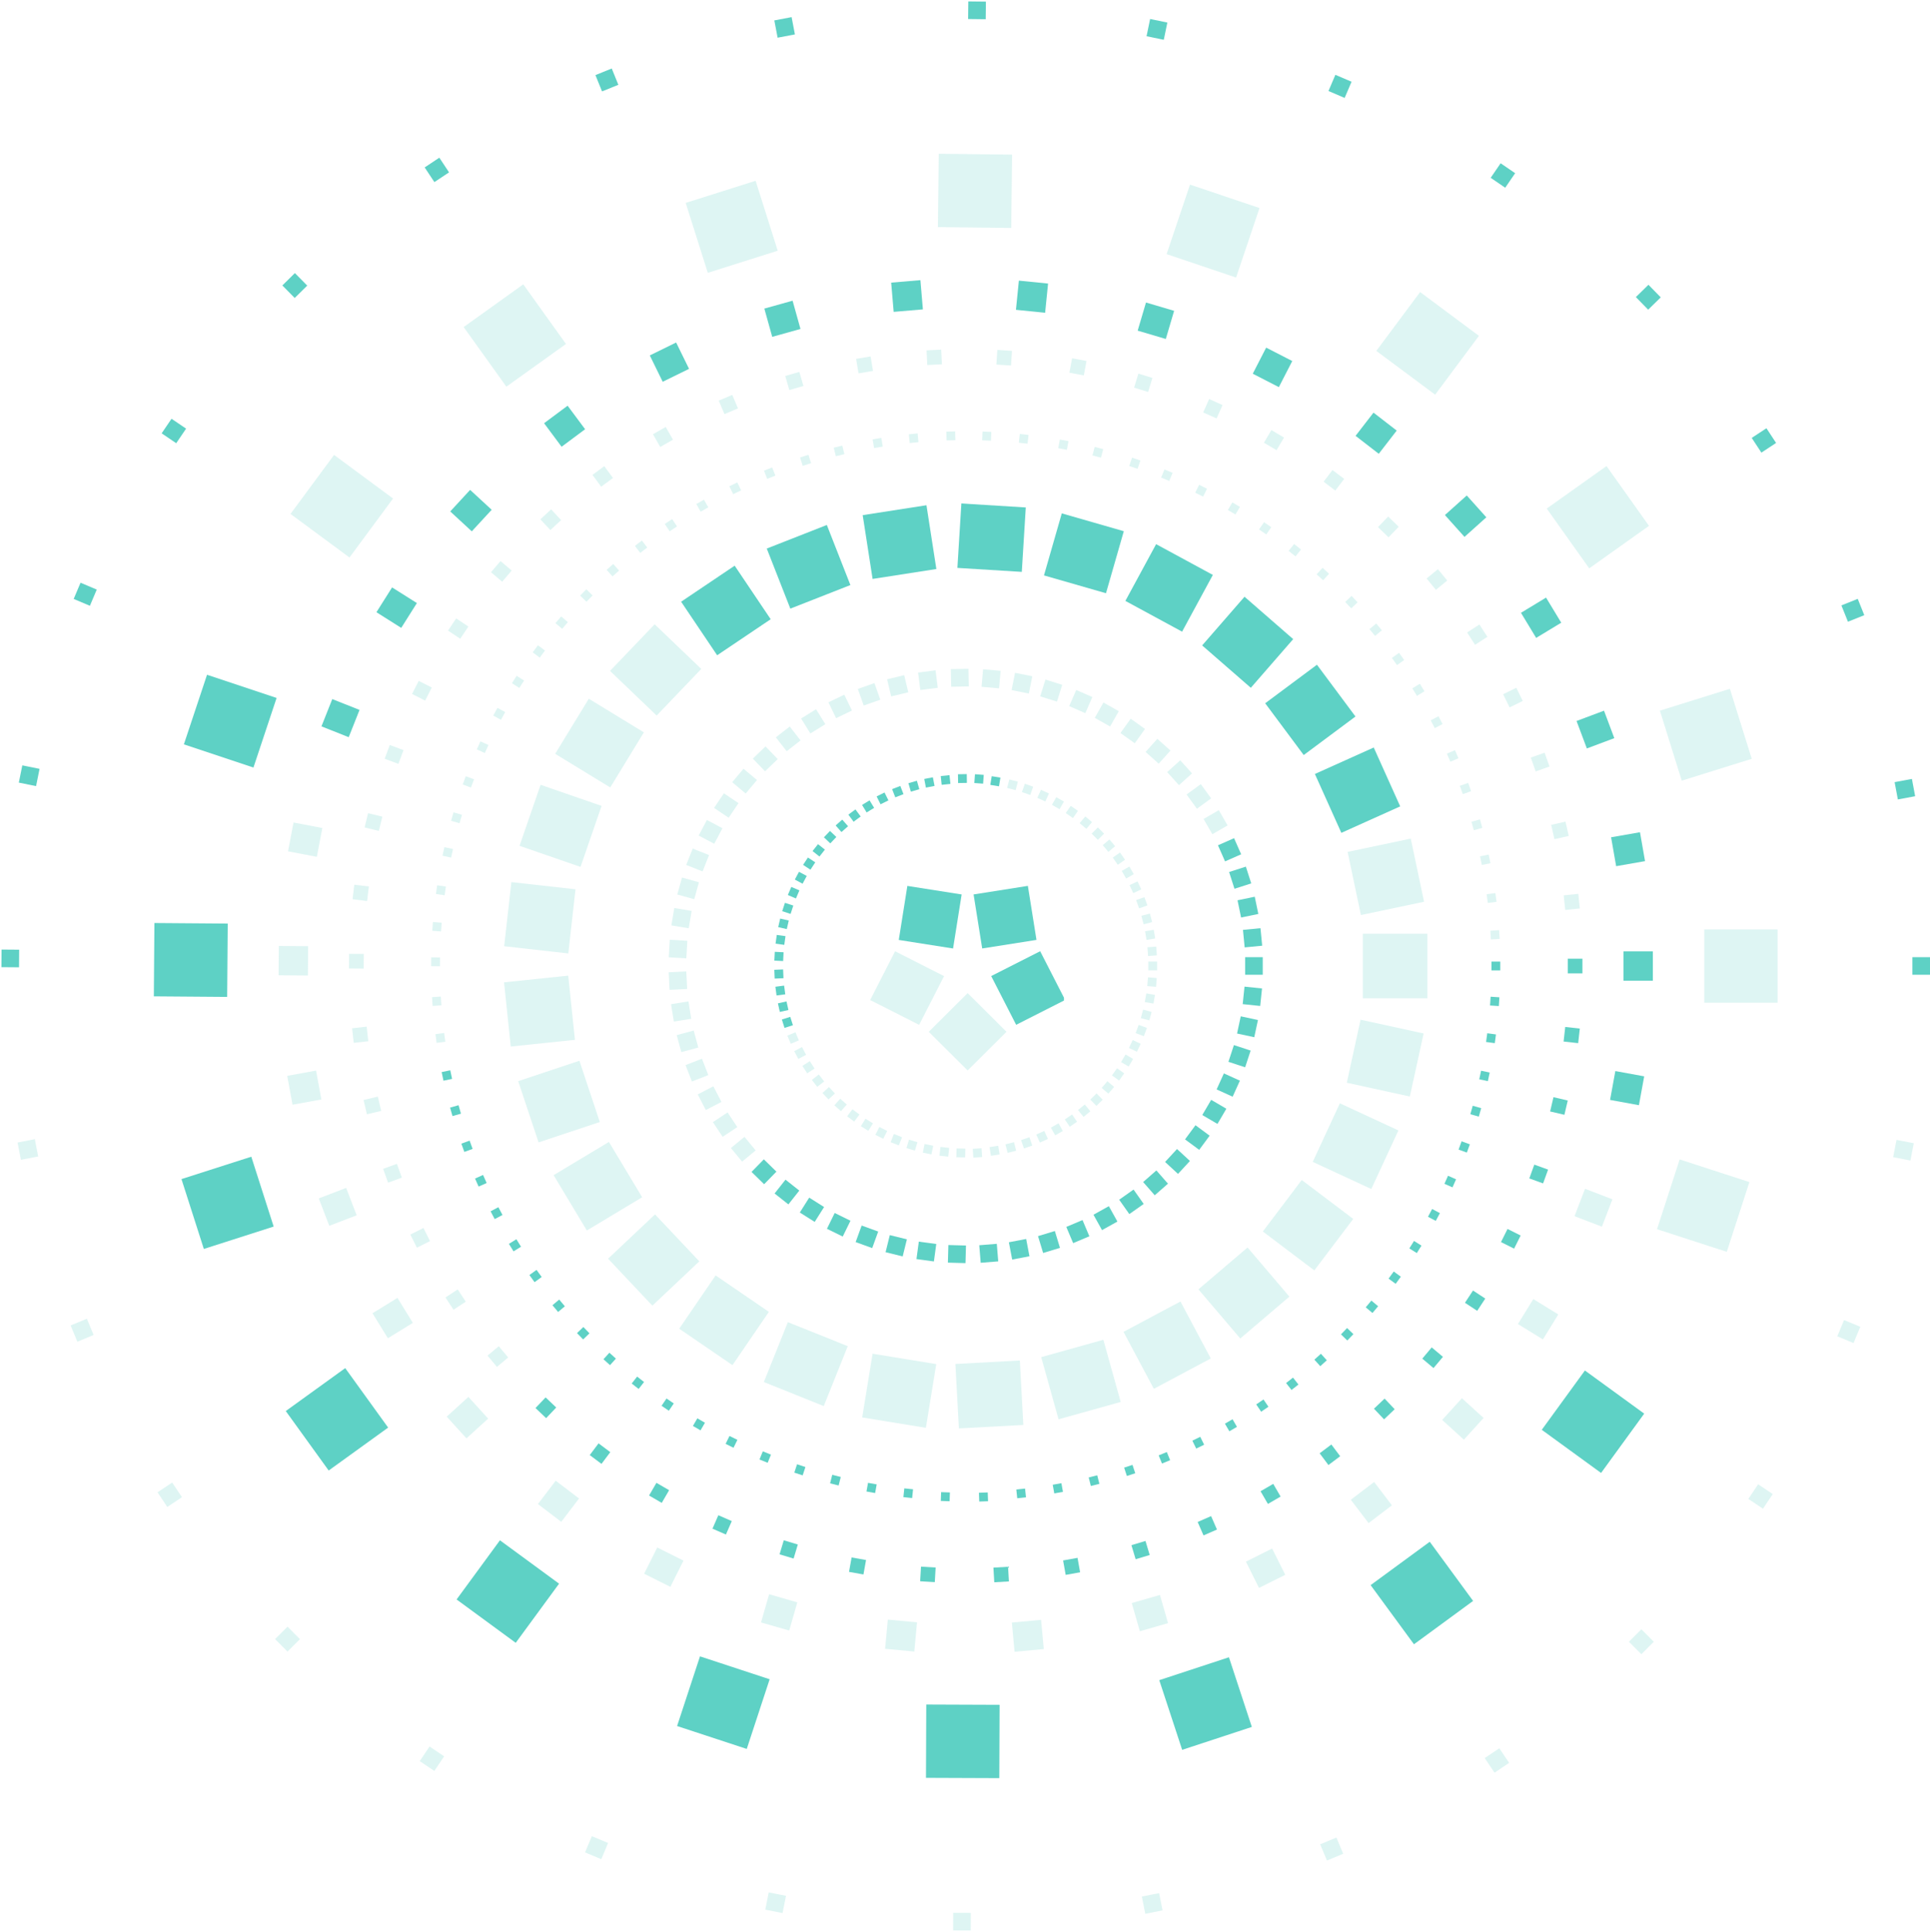 <svg width="1316" height="1317" viewBox="0 0 1316 1317" fill="none" xmlns="http://www.w3.org/2000/svg">
<g clip-path="url(#clip0_289_63041)">
<path d="M686.297 703.367L659.801 729.741L633.296 703.377L659.791 677.003L686.297 703.367Z" fill="#5ED1C5" fill-opacity="0.2"/>
<path d="M626.726 698.641L593.331 681.717L610.34 648.488L643.735 665.412L626.726 698.641Z" fill="#5ED1C5" fill-opacity="0.2"/>
<path d="M612.843 640.764L618.699 603.93L655.716 609.758L649.86 646.591L612.843 640.764Z" fill="#5ED1C5"/>
<path d="M663.852 609.744L700.867 603.904L706.736 640.736L669.721 646.576L663.852 609.744Z" fill="#5ED1C5"/>
<path d="M709.255 648.451L726.275 681.675L692.885 698.611L675.865 665.387L709.255 648.451Z" fill="#5ED1C5"/>
</g>
<rect x="788.991" y="655.498" width="6" height="6" transform="rotate(90 788.991 655.498)" fill="#5ED1C5" fill-opacity="0.2"/>
<rect x="788.768" y="666.74" width="6" height="6" transform="rotate(94.862 788.768 666.74)" fill="#5ED1C5" fill-opacity="0.2"/>
<rect x="787.541" y="678.238" width="6" height="6" transform="rotate(99.922 787.541 678.238)" fill="#5ED1C5" fill-opacity="0.2"/>
<rect x="785.241" y="689.827" width="6" height="6" transform="rotate(105.163 785.241 689.827)" fill="#5ED1C5" fill-opacity="0.2"/>
<rect x="782.044" y="700.716" width="6" height="6" transform="rotate(110.137 782.044 700.716)" fill="#5ED1C5" fill-opacity="0.2"/>
<rect x="777.796" y="711.537" width="6" height="6" transform="rotate(115.275 777.796 711.537)" fill="#5ED1C5" fill-opacity="0.2"/>
<rect x="772.623" y="721.888" width="6" height="6" transform="rotate(120.361 772.623 721.888)" fill="#5ED1C5" fill-opacity="0.2"/>
<rect x="766.566" y="731.718" width="6" height="6" transform="rotate(125.405 766.566 731.718)" fill="#5ED1C5" fill-opacity="0.2"/>
<rect x="759.67" y="740.969" width="6" height="6" transform="rotate(130.418 759.67 740.969)" fill="#5ED1C5" fill-opacity="0.2"/>
<rect x="751.889" y="749.69" width="6" height="6" transform="rotate(135.625 751.889 749.69)" fill="#5ED1C5" fill-opacity="0.2"/>
<rect x="743.482" y="757.573" width="6" height="6" transform="rotate(140.624 743.482 757.573)" fill="#5ED1C5" fill-opacity="0.2"/>
<rect x="734.403" y="764.696" width="6" height="6" transform="rotate(145.643 734.403 764.696)" fill="#5ED1C5" fill-opacity="0.2"/>
<rect x="724.723" y="770.999" width="6" height="6" transform="rotate(150.695 724.723 770.999)" fill="#5ED1C5" fill-opacity="0.2"/>
<rect x="714.515" y="776.426" width="6" height="6" transform="rotate(155.791 714.515 776.426)" fill="#5ED1C5" fill-opacity="0.2"/>
<rect x="703.862" y="780.928" width="6" height="6" transform="rotate(160.94 703.862 780.928)" fill="#5ED1C5" fill-opacity="0.2"/>
<rect x="692.873" y="784.447" width="6" height="6" transform="rotate(165.925 692.873 784.447)" fill="#5ED1C5" fill-opacity="0.2"/>
<rect x="681.587" y="786.994" width="6" height="6" transform="rotate(171.175 681.587 786.994)" fill="#5ED1C5" fill-opacity="0.2"/>
<rect x="669.676" y="788.752" width="6" height="6" transform="rotate(176.242 669.676 788.752)" fill="#5ED1C5" fill-opacity="0.2"/>
<rect x="658.097" y="789.024" width="6" height="6" transform="rotate(-178.673 658.097 789.024)" fill="#5ED1C5" fill-opacity="0.2"/>
<rect x="646.561" y="788.489" width="6" height="6" transform="rotate(-173.595 646.561 788.489)" fill="#5ED1C5" fill-opacity="0.2"/>
<rect x="635.122" y="786.94" width="6" height="6" transform="rotate(-168.545 635.122 786.94)" fill="#5ED1C5" fill-opacity="0.2"/>
<rect x="623.845" y="784.384" width="6" height="6" transform="rotate(-163.318 623.845 784.384)" fill="#5ED1C5" fill-opacity="0.2"/>
<rect x="612.885" y="780.835" width="6" height="6" transform="rotate(-158.359 612.885 780.835)" fill="#5ED1C5" fill-opacity="0.2"/>
<rect x="602.257" y="776.325" width="6" height="6" transform="rotate(-153.237 602.257 776.325)" fill="#5ED1C5" fill-opacity="0.2"/>
<rect x="592.082" y="770.893" width="6" height="6" transform="rotate(-148.164 592.082 770.893)" fill="#5ED1C5" fill-opacity="0.2"/>
<rect x="582.438" y="764.592" width="6" height="6" transform="rotate(-143.13 582.438 764.592)" fill="#5ED1C5" fill-opacity="0.2"/>
<rect x="573.398" y="757.477" width="6" height="6" transform="rotate(-138.123 573.398 757.477)" fill="#5ED1C5" fill-opacity="0.2"/>
<rect x="564.911" y="749.502" width="6" height="6" transform="rotate(-132.918 564.911 749.502)" fill="#5ED1C5" fill-opacity="0.2"/>
<rect x="557.258" y="740.909" width="6" height="6" transform="rotate(-127.914 557.258 740.909)" fill="#5ED1C5" fill-opacity="0.2"/>
<rect x="550.389" y="731.68" width="6" height="6" transform="rotate(-122.888 550.389 731.68)" fill="#5ED1C5" fill-opacity="0.2"/>
<rect x="544.35" y="721.873" width="6" height="6" transform="rotate(-117.824 544.35 721.873)" fill="#5ED1C5" fill-opacity="0.2"/>
<rect x="539.185" y="711.538" width="6" height="6" transform="rotate(-112.713 539.185 711.538)" fill="#5ED1C5" fill-opacity="0.2"/>
<rect x="534.937" y="700.72" width="6" height="6" transform="rotate(-107.548 534.937 700.72)" fill="#5ED1C5"/>
<rect x="531.743" y="689.83" width="6" height="6" transform="rotate(-102.548 531.743 689.83)" fill="#5ED1C5"/>
<rect x="529.5" y="678.623" width="6" height="6" transform="rotate(-97.506 529.5 678.623)" fill="#5ED1C5"/>
<rect x="528.237" y="667.111" width="6" height="6" transform="rotate(-92.432 528.237 667.111)" fill="#5ED1C5"/>
<rect x="528.006" y="654.852" width="6" height="6" transform="rotate(-87.126 528.006 654.852)" fill="#5ED1C5"/>
<rect x="528.833" y="643.281" width="6" height="6" transform="rotate(-82.054 528.833 643.281)" fill="#5ED1C5"/>
<rect x="530.641" y="632.027" width="6" height="6" transform="rotate(-77.015 530.641 632.027)" fill="#5ED1C5"/>
<rect x="533.369" y="621.166" width="6" height="6" transform="rotate(-72.02 533.369 621.166)" fill="#5ED1C5"/>
<rect x="537.205" y="610.137" width="6" height="6" transform="rotate(-66.859 537.205 610.137)" fill="#5ED1C5"/>
<rect x="541.967" y="599.594" width="6" height="6" transform="rotate(-61.752 541.967 599.594)" fill="#5ED1C5"/>
<rect x="547.6" y="589.591" width="6" height="6" transform="rotate(-56.692 547.6 589.591)" fill="#5ED1C5"/>
<rect x="554.046" y="580.176" width="6" height="6" transform="rotate(-51.668 554.046 580.176)" fill="#5ED1C5"/>
<rect x="561.798" y="570.804" width="6" height="6" transform="rotate(-46.457 561.798 570.804)" fill="#5ED1C5"/>
<rect x="569.798" y="562.718" width="6" height="6" transform="rotate(-41.46 569.798 562.718)" fill="#5ED1C5"/>
<rect x="578.478" y="555.348" width="6" height="6" transform="rotate(-36.451 578.478 555.348)" fill="#5ED1C5"/>
<rect x="587.803" y="548.734" width="6" height="6" transform="rotate(-31.415 587.803 548.734)" fill="#5ED1C5"/>
<rect x="597.748" y="542.921" width="6" height="6" transform="rotate(-26.338 597.748 542.921)" fill="#5ED1C5"/>
<rect x="608.296" y="537.958" width="6" height="6" transform="rotate(-21.212 608.296 537.958)" fill="#5ED1C5"/>
<rect x="619.435" y="533.905" width="6" height="6" transform="rotate(-16.031 619.435 533.905)" fill="#5ED1C5"/>
<rect x="630.201" y="531.031" width="6" height="6" transform="rotate(-11.018 630.201 531.031)" fill="#5ED1C5"/>
<rect x="641.468" y="529.055" width="6" height="6" transform="rotate(-5.964 641.468 529.055)" fill="#5ED1C5"/>
<rect x="653.2" y="527.8" width="6" height="6" transform="rotate(-0.885 653.2 527.8)" fill="#5ED1C5"/>
<rect x="664.8" y="527.8" width="6" height="6" transform="rotate(4.199 664.8 527.8)" fill="#5ED1C5"/>
<rect x="676.221" y="529.145" width="6" height="6" transform="rotate(9.264 676.221 529.145)" fill="#5ED1C5"/>
<rect x="688.227" y="531.362" width="6" height="6" transform="rotate(14.51 688.227 531.362)" fill="#5ED1C5" fill-opacity="0.2"/>
<rect x="698.818" y="534.301" width="6" height="6" transform="rotate(19.491 698.818 534.301)" fill="#5ED1C5" fill-opacity="0.2"/>
<rect x="709.806" y="538.428" width="6" height="6" transform="rotate(24.635 709.806 538.428)" fill="#5ED1C5" fill-opacity="0.2"/>
<rect x="720.243" y="543.457" width="6" height="6" transform="rotate(29.728 720.243 543.457)" fill="#5ED1C5" fill-opacity="0.2"/>
<rect x="730.11" y="549.338" width="6" height="6" transform="rotate(34.776 730.11 549.338)" fill="#5ED1C5" fill-opacity="0.2"/>
<rect x="740.028" y="556.556" width="6" height="6" transform="rotate(40.001 740.028 556.556)" fill="#5ED1C5" fill-opacity="0.2"/>
<rect x="748.598" y="564.05" width="6" height="6" transform="rotate(45 748.598 564.05)" fill="#5ED1C5" fill-opacity="0.2"/>
<rect x="756.495" y="572.268" width="6" height="6" transform="rotate(49.999 756.495 572.268)" fill="#5ED1C5" fill-opacity="0.2"/>
<rect x="763.672" y="581.172" width="6" height="6" transform="rotate(55.014 763.672 581.172)" fill="#5ED1C5" fill-opacity="0.2"/>
<rect x="770.078" y="590.724" width="6" height="6" transform="rotate(60.061 770.078 590.724)" fill="#5ED1C5" fill-opacity="0.2"/>
<rect x="775.656" y="600.88" width="6" height="6" transform="rotate(65.151 775.656 600.88)" fill="#5ED1C5" fill-opacity="0.2"/>
<rect x="780.345" y="611.59" width="6" height="6" transform="rotate(70.293 780.345 611.59)" fill="#5ED1C5" fill-opacity="0.2"/>
<rect x="784.082" y="622.794" width="6" height="6" transform="rotate(75.49 784.082 622.794)" fill="#5ED1C5" fill-opacity="0.2"/>
<rect x="786.702" y="633.851" width="6" height="6" transform="rotate(80.517 786.702 633.851)" fill="#5ED1C5" fill-opacity="0.2"/>
<rect x="788.366" y="645.296" width="6" height="6" transform="rotate(85.58 788.366 645.296)" fill="#5ED1C5" fill-opacity="0.2"/>
<rect x="861.009" y="652.499" width="12" height="12" transform="rotate(90 861.009 652.499)" fill="#5ED1C5"/>
<rect x="860.524" y="673.836" width="12" height="12" transform="rotate(95.964 860.524 673.836)" fill="#5ED1C5"/>
<rect x="857.754" y="695.343" width="12" height="12" transform="rotate(102.111 857.754 695.343)" fill="#5ED1C5"/>
<rect x="852.762" y="716.185" width="12" height="12" transform="rotate(108.196 852.762 716.185)" fill="#5ED1C5"/>
<rect x="845.452" y="736.697" width="12" height="12" transform="rotate(114.422 845.452 736.697)" fill="#5ED1C5"/>
<rect x="836.215" y="755.831" width="12" height="12" transform="rotate(120.361 836.215 755.831)" fill="#5ED1C5"/>
<rect x="824.813" y="774.201" width="12" height="12" transform="rotate(126.451 824.813 774.201)" fill="#5ED1C5"/>
<rect x="811.384" y="791.435" width="12" height="12" transform="rotate(132.71 811.384 791.435)" fill="#5ED1C5"/>
<rect x="796.401" y="806.913" width="12" height="12" transform="rotate(138.748 796.401 806.913)" fill="#5ED1C5"/>
<rect x="779.854" y="820.734" width="12" height="12" transform="rotate(144.805 779.854 820.734)" fill="#5ED1C5"/>
<rect x="761.92" y="832.736" width="12" height="12" transform="rotate(150.906 761.92 832.736)" fill="#5ED1C5"/>
<rect x="742.799" y="842.771" width="12" height="12" transform="rotate(157.073 742.799 842.771)" fill="#5ED1C5"/>
<rect x="722.757" y="850.673" width="12" height="12" transform="rotate(163.102 722.757 850.673)" fill="#5ED1C5"/>
<rect x="701.955" y="856.398" width="12" height="12" transform="rotate(169.201 701.955 856.398)" fill="#5ED1C5"/>
<rect x="680.656" y="859.877" width="12" height="12" transform="rotate(175.359 680.656 859.877)" fill="#5ED1C5"/>
<rect x="658.338" y="861.069" width="12" height="12" transform="rotate(-178.452 658.338 861.069)" fill="#5ED1C5"/>
<rect x="636.795" y="859.931" width="12" height="12" transform="rotate(-172.274 636.795 859.931)" fill="#5ED1C5"/>
<rect x="615.502" y="856.508" width="12" height="12" transform="rotate(-166.143 615.502 856.508)" fill="#5ED1C5"/>
<rect x="594.725" y="850.828" width="12" height="12" transform="rotate(-160.078 594.725 850.828)" fill="#5ED1C5"/>
<rect x="574.633" y="842.955" width="12" height="12" transform="rotate(-153.874 574.633 842.955)" fill="#5ED1C5"/>
<rect x="555.512" y="832.982" width="12" height="12" transform="rotate(-147.743 555.512 832.982)" fill="#5ED1C5"/>
<rect x="537.578" y="821.043" width="12" height="12" transform="rotate(-141.668 537.578 821.043)" fill="#5ED1C5"/>
<rect x="521.027" y="807.289" width="12" height="12" transform="rotate(-135.625 521.027 807.289)" fill="#5ED1C5"/>
<rect x="506.029" y="791.878" width="12" height="12" transform="rotate(-129.584 506.029 791.878)" fill="#5ED1C5" fill-opacity="0.2"/>
<rect x="492.738" y="774.971" width="12" height="12" transform="rotate(-123.518 492.738 774.971)" fill="#5ED1C5" fill-opacity="0.2"/>
<rect x="481.287" y="756.719" width="12" height="12" transform="rotate(-117.4 481.287 756.719)" fill="#5ED1C5" fill-opacity="0.2"/>
<rect x="471.802" y="737.257" width="12" height="12" transform="rotate(-111.212 471.802 737.257)" fill="#5ED1C5" fill-opacity="0.2"/>
<rect x="464.572" y="717.237" width="12" height="12" transform="rotate(-105.163 464.572 717.237)" fill="#5ED1C5" fill-opacity="0.2"/>
<rect x="459.463" y="696.4" width="12" height="12" transform="rotate(-99.044 459.463 696.4)" fill="#5ED1C5" fill-opacity="0.2"/>
<rect x="456.567" y="674.792" width="12" height="12" transform="rotate(-92.874 456.567 674.792)" fill="#5ED1C5" fill-opacity="0.2"/>
<rect x="456.004" y="652.623" width="12" height="12" transform="rotate(-86.684 456.004 652.623)" fill="#5ED1C5" fill-opacity="0.2"/>
<rect x="457.792" y="630.844" width="12" height="12" transform="rotate(-80.517 457.792 630.844)" fill="#5ED1C5" fill-opacity="0.2"/>
<rect x="461.813" y="609.784" width="12" height="12" transform="rotate(-74.403 461.813 609.784)" fill="#5ED1C5" fill-opacity="0.2"/>
<rect x="467.914" y="589.645" width="12" height="12" transform="rotate(-68.359 467.914 589.645)" fill="#5ED1C5" fill-opacity="0.2"/>
<rect x="476.407" y="569.606" width="12" height="12" transform="rotate(-62.176 476.407 569.606)" fill="#5ED1C5" fill-opacity="0.2"/>
<rect x="486.905" y="550.759" width="12" height="12" transform="rotate(-56.062 486.905 550.759)" fill="#5ED1C5" fill-opacity="0.2"/>
<rect x="499.261" y="533.24" width="12" height="12" transform="rotate(-49.999 499.261 533.24)" fill="#5ED1C5" fill-opacity="0.2"/>
<rect x="513.343" y="517.168" width="12" height="12" transform="rotate(-43.959 513.343 517.168)" fill="#5ED1C5" fill-opacity="0.2"/>
<rect x="529.034" y="502.655" width="12" height="12" transform="rotate(-37.914 529.034 502.655)" fill="#5ED1C5" fill-opacity="0.2"/>
<rect x="546.24" y="489.815" width="12" height="12" transform="rotate(-31.836 546.24 489.815)" fill="#5ED1C5" fill-opacity="0.2"/>
<rect x="564.888" y="478.773" width="12" height="12" transform="rotate(-25.701 564.888 478.773)" fill="#5ED1C5" fill-opacity="0.2"/>
<rect x="584.927" y="469.675" width="12" height="12" transform="rotate(-19.491 584.927 469.675)" fill="#5ED1C5" fill-opacity="0.2"/>
<rect x="604.879" y="463.063" width="12" height="12" transform="rotate(-13.421 604.879 463.063)" fill="#5ED1C5" fill-opacity="0.2"/>
<rect x="626.015" y="458.482" width="12" height="12" transform="rotate(-7.286 626.015 458.482)" fill="#5ED1C5" fill-opacity="0.2"/>
<rect x="648.341" y="456.157" width="12" height="12" transform="rotate(-1.106 648.341 456.157)" fill="#5ED1C5" fill-opacity="0.2"/>
<rect x="670.333" y="456.239" width="12" height="12" transform="rotate(5.082 670.333 456.239)" fill="#5ED1C5" fill-opacity="0.2"/>
<rect x="692.104" y="458.677" width="12" height="12" transform="rotate(11.237 692.104 458.677)" fill="#5ED1C5" fill-opacity="0.2"/>
<rect x="712.836" y="463.266" width="12" height="12" transform="rotate(17.331 712.836 463.266)" fill="#5ED1C5" fill-opacity="0.2"/>
<rect x="733.847" y="470.38" width="12" height="12" transform="rotate(23.568 733.847 470.38)" fill="#5ED1C5" fill-opacity="0.2"/>
<rect x="752.405" y="478.917" width="12" height="12" transform="rotate(29.517 752.405 478.917)" fill="#5ED1C5" fill-opacity="0.2"/>
<rect x="770.983" y="489.954" width="12" height="12" transform="rotate(35.614 770.983 489.954)" fill="#5ED1C5" fill-opacity="0.2"/>
<rect x="789.156" y="503.66" width="12" height="12" transform="rotate(41.877 789.156 503.66)" fill="#5ED1C5" fill-opacity="0.2"/>
<rect x="804.764" y="518.311" width="12" height="12" transform="rotate(47.915 804.764 518.311)" fill="#5ED1C5" fill-opacity="0.2"/>
<rect x="818.778" y="534.559" width="12" height="12" transform="rotate(53.967 818.778 534.559)" fill="#5ED1C5" fill-opacity="0.2"/>
<rect x="831.064" y="552.295" width="12" height="12" transform="rotate(60.061 831.064 552.295)" fill="#5ED1C5" fill-opacity="0.2"/>
<rect x="841.469" y="571.396" width="12" height="12" transform="rotate(66.218 841.469 571.396)" fill="#5ED1C5"/>
<rect x="849.511" y="590.792" width="12" height="12" transform="rotate(72.236 849.511 590.792)" fill="#5ED1C5"/>
<rect x="855.575" y="611.301" width="12" height="12" transform="rotate(78.326 855.575 611.301)" fill="#5ED1C5"/>
<rect x="859.478" y="632.748" width="12" height="12" transform="rotate(84.477 859.478 632.748)" fill="#5ED1C5"/>
<rect x="973.273" y="636.536" width="44" height="44" transform="rotate(90 973.273 636.536)" fill="#5ED1C5" fill-opacity="0.2"/>
<rect x="970.711" y="704.521" width="44" height="44" transform="rotate(102.33 970.711 704.521)" fill="#5ED1C5" fill-opacity="0.2"/>
<rect x="953.531" y="770.621" width="44" height="44" transform="rotate(114.849 953.531 770.621)" fill="#5ED1C5" fill-opacity="0.2"/>
<rect x="922.713" y="830.936" width="44" height="44" transform="rotate(127.079 922.713 830.936)" fill="#5ED1C5" fill-opacity="0.2"/>
<rect x="879.191" y="883.924" width="44" height="44" transform="rotate(139.582 879.191 883.924)" fill="#5ED1C5" fill-opacity="0.2"/>
<rect x="825.594" y="926.079" width="44" height="44" transform="rotate(151.964 825.594 926.079)" fill="#5ED1C5" fill-opacity="0.2"/>
<rect x="764.171" y="955.714" width="44" height="44" transform="rotate(164.403 764.171 955.714)" fill="#5ED1C5" fill-opacity="0.2"/>
<rect x="697.767" y="971.394" width="44" height="44" transform="rotate(176.905 697.767 971.394)" fill="#5ED1C5" fill-opacity="0.2"/>
<rect x="631.325" y="973.346" width="44" height="44" transform="rotate(-170.736 631.325 973.346)" fill="#5ED1C5" fill-opacity="0.2"/>
<rect x="561.678" y="958.529" width="44" height="44" transform="rotate(-158.144 561.678 958.529)" fill="#5ED1C5" fill-opacity="0.2"/>
<rect x="499.45" y="930.618" width="44" height="44" transform="rotate(-145.643 499.45 930.618)" fill="#5ED1C5" fill-opacity="0.2"/>
<rect x="444.834" y="890.067" width="44" height="44" transform="rotate(-133.335 444.834 890.067)" fill="#5ED1C5" fill-opacity="0.2"/>
<rect x="400.146" y="838.832" width="44" height="44" transform="rotate(-120.994 400.146 838.832)" fill="#5ED1C5" fill-opacity="0.2"/>
<rect x="367.247" y="778.771" width="44" height="44" transform="rotate(-108.412 367.247 778.771)" fill="#5ED1C5" fill-opacity="0.2"/>
<rect x="348.272" y="713.424" width="44" height="44" transform="rotate(-95.964 348.272 713.424)" fill="#5ED1C5" fill-opacity="0.2"/>
<rect x="343.785" y="645.057" width="44" height="44" transform="rotate(-83.595 343.785 645.057)" fill="#5ED1C5" fill-opacity="0.2"/>
<rect x="354.255" y="576.603" width="44" height="44" transform="rotate(-70.94 354.255 576.603)" fill="#5ED1C5" fill-opacity="0.2"/>
<rect x="378.554" y="513.881" width="44" height="44" transform="rotate(-58.585 378.554 513.881)" fill="#5ED1C5" fill-opacity="0.2"/>
<rect x="415.968" y="457.371" width="44" height="44" transform="rotate(-46.249 415.968 457.371)" fill="#5ED1C5" fill-opacity="0.2"/>
<rect x="464.439" y="410.193" width="44" height="44" transform="rotate(-33.938 464.439 410.193)" fill="#5ED1C5"/>
<rect x="522.829" y="373.949" width="44" height="44" transform="rotate(-21.427 522.829 373.949)" fill="#5ED1C5"/>
<rect x="588.241" y="351.176" width="44" height="44" transform="rotate(-8.825 588.241 351.176)" fill="#5ED1C5"/>
<rect x="655.528" y="343.224" width="44" height="44" transform="rotate(3.537 655.528 343.224)" fill="#5ED1C5"/>
<rect x="723.996" y="349.971" width="44" height="44" transform="rotate(16.031 723.996 349.971)" fill="#5ED1C5"/>
<rect x="788.317" y="370.958" width="44" height="44" transform="rotate(28.459 788.317 370.958)" fill="#5ED1C5"/>
<rect x="848.593" y="406.8" width="44" height="44" transform="rotate(41.043 848.593 406.8)" fill="#5ED1C5"/>
<rect x="897.98" y="453.152" width="44" height="44" transform="rotate(53.34 897.98 453.152)" fill="#5ED1C5"/>
<rect x="936.707" y="509.58" width="44" height="44" transform="rotate(65.791 936.707 509.58)" fill="#5ED1C5"/>
<rect x="961.939" y="571.675" width="44" height="44" transform="rotate(78.107 961.939 571.675)" fill="#5ED1C5" fill-opacity="0.2"/>
<rect x="1022.99" y="655.524" width="6" height="6" transform="rotate(90 1022.99 655.524)" fill="#5ED1C5"/>
<rect x="1022.39" y="679.853" width="6" height="6" transform="rotate(93.758 1022.39 679.853)" fill="#5ED1C5"/>
<rect x="1020.05" y="705.179" width="6" height="6" transform="rotate(97.726 1020.05 705.179)" fill="#5ED1C5"/>
<rect x="1015.77" y="731.14" width="6" height="6" transform="rotate(101.893 1015.77 731.14)" fill="#5ED1C5"/>
<rect x="1009.98" y="755.434" width="6" height="6" transform="rotate(105.814 1009.98 755.434)" fill="#5ED1C5"/>
<rect x="1002.24" y="780.079" width="6" height="6" transform="rotate(109.922 1002.24 780.079)" fill="#5ED1C5"/>
<rect x="992.839" y="803.948" width="6" height="6" transform="rotate(113.995 992.839 803.948)" fill="#5ED1C5"/>
<rect x="981.823" y="826.991" width="6" height="6" transform="rotate(118.036 981.823 826.991)" fill="#5ED1C5"/>
<rect x="969.252" y="849.142" width="6" height="6" transform="rotate(122.047 969.252 849.142)" fill="#5ED1C5"/>
<rect x="955.188" y="870.33" width="6" height="6" transform="rotate(126.033 955.188 870.33)" fill="#5ED1C5"/>
<rect x="939.694" y="890.476" width="6" height="6" transform="rotate(130.001 939.694 890.476)" fill="#5ED1C5"/>
<rect x="922.84" y="909.5" width="6" height="6" transform="rotate(133.959 922.84 909.5)" fill="#5ED1C5"/>
<rect x="904.702" y="927.317" width="6" height="6" transform="rotate(137.915 904.702 927.317)" fill="#5ED1C5"/>
<rect x="885.362" y="943.843" width="6" height="6" transform="rotate(141.877 885.362 943.843)" fill="#5ED1C5"/>
<rect x="864.908" y="958.995" width="6" height="6" transform="rotate(145.853 864.908 958.995)" fill="#5ED1C5"/>
<rect x="843.439" y="972.694" width="6" height="6" transform="rotate(149.85 843.439 972.694)" fill="#5ED1C5"/>
<rect x="821.057" y="984.863" width="6" height="6" transform="rotate(153.874 821.057 984.863)" fill="#5ED1C5"/>
<rect x="797.875" y="995.435" width="6" height="6" transform="rotate(157.93 797.875 995.435)" fill="#5ED1C5"/>
<rect x="774.081" y="1004.32" width="6" height="6" transform="rotate(161.804 774.081 1004.32)" fill="#5ED1C5"/>
<rect x="749.631" y="1011.54" width="6" height="6" transform="rotate(165.925 749.631 1011.54)" fill="#5ED1C5"/>
<rect x="724.782" y="1017.01" width="6" height="6" transform="rotate(169.859 724.782 1017.01)" fill="#5ED1C5"/>
<rect x="699.583" y="1020.74" width="6" height="6" transform="rotate(174.036 699.583 1020.74)" fill="#5ED1C5"/>
<rect x="673.71" y="1023.4" width="6" height="6" transform="rotate(178.01 673.71 1023.4)" fill="#5ED1C5"/>
<rect x="647.5" y="1023.4" width="6" height="6" transform="rotate(-178.01 647.5 1023.4)" fill="#5ED1C5"/>
<rect x="621.959" y="1021.22" width="6" height="6" transform="rotate(-174.036 621.959 1021.22)" fill="#5ED1C5"/>
<rect x="596.726" y="1017.82" width="6" height="6" transform="rotate(-169.859 596.726 1017.82)" fill="#5ED1C5"/>
<rect x="571.832" y="1012.67" width="6" height="6" transform="rotate(-165.925 571.832 1012.67)" fill="#5ED1C5"/>
<rect x="547.316" y="1005.77" width="6" height="6" transform="rotate(-161.804 547.316 1005.77)" fill="#5ED1C5"/>
<rect x="523.446" y="997.192" width="6" height="6" transform="rotate(-157.93 523.446 997.192)" fill="#5ED1C5"/>
<rect x="500.166" y="986.94" width="6" height="6" transform="rotate(-153.874 500.166 986.94)" fill="#5ED1C5"/>
<rect x="477.668" y="975.087" width="6" height="6" transform="rotate(-149.85 477.668 975.087)" fill="#5ED1C5"/>
<rect x="456.066" y="961.7" width="6" height="6" transform="rotate(-145.853 456.066 961.7)" fill="#5ED1C5"/>
<rect x="435.461" y="946.854" width="6" height="6" transform="rotate(-141.877 435.461 946.854)" fill="#5ED1C5"/>
<rect x="415.951" y="930.628" width="6" height="6" transform="rotate(-137.915 415.951 930.628)" fill="#5ED1C5"/>
<rect x="397.624" y="913.105" width="6" height="6" transform="rotate(-133.959 397.624 913.105)" fill="#5ED1C5"/>
<rect x="380.56" y="894.369" width="6" height="6" transform="rotate(-130.001 380.56 894.369)" fill="#5ED1C5"/>
<rect x="364.5" y="874.058" width="6" height="6" transform="rotate(-125.824 364.5 874.058)" fill="#5ED1C5"/>
<rect x="350.172" y="853.053" width="6" height="6" transform="rotate(-121.836 350.172 853.053)" fill="#5ED1C5"/>
<rect x="337.323" y="831.065" width="6" height="6" transform="rotate(-117.824 337.323 831.065)" fill="#5ED1C5"/>
<rect x="326.352" y="808.9" width="6" height="6" transform="rotate(-113.995 326.352 808.9)" fill="#5ED1C5"/>
<rect x="316.621" y="785.262" width="6" height="6" transform="rotate(-109.922 316.621 785.262)" fill="#5ED1C5"/>
<rect x="308.536" y="760.833" width="6" height="6" transform="rotate(-105.814 308.536 760.833)" fill="#5ED1C5"/>
<rect x="302.391" y="736.724" width="6" height="6" transform="rotate(-101.893 302.391 736.724)" fill="#5ED1C5"/>
<rect x="297.721" y="710.934" width="6" height="6" transform="rotate(-97.726 297.721 710.934)" fill="#5ED1C5" fill-opacity="0.2"/>
<rect x="294.982" y="685.747" width="6" height="6" transform="rotate(-93.758 294.982 685.747)" fill="#5ED1C5" fill-opacity="0.2"/>
<rect x="293.98" y="658.651" width="6" height="6" transform="rotate(-89.558 293.98 658.651)" fill="#5ED1C5" fill-opacity="0.2"/>
<rect x="294.756" y="634.533" width="6" height="6" transform="rotate(-85.801 294.756 634.533)" fill="#5ED1C5" fill-opacity="0.2"/>
<rect x="297.252" y="609.459" width="6" height="6" transform="rotate(-81.835 297.252 609.459)" fill="#5ED1C5" fill-opacity="0.2"/>
<rect x="301.74" y="583.353" width="6" height="6" transform="rotate(-77.67 301.74 583.353)" fill="#5ED1C5" fill-opacity="0.2"/>
<rect x="307.579" y="559.536" width="6" height="6" transform="rotate(-73.752 307.579 559.536)" fill="#5ED1C5" fill-opacity="0.2"/>
<rect x="315.515" y="534.795" width="6" height="6" transform="rotate(-69.648 315.515 534.795)" fill="#5ED1C5" fill-opacity="0.2"/>
<rect x="325.127" y="510.862" width="6" height="6" transform="rotate(-65.578 325.127 510.862)" fill="#5ED1C5" fill-opacity="0.2"/>
<rect x="336.337" y="487.824" width="6" height="6" transform="rotate(-61.541 336.337 487.824)" fill="#5ED1C5" fill-opacity="0.2"/>
<rect x="349.063" y="465.757" width="6" height="6" transform="rotate(-57.533 349.063 465.757)" fill="#5ED1C5" fill-opacity="0.2"/>
<rect x="363.229" y="444.727" width="6" height="6" transform="rotate(-53.549 363.229 444.727)" fill="#5ED1C5" fill-opacity="0.2"/>
<rect x="378.762" y="424.797" width="6" height="6" transform="rotate(-49.582 378.762 424.797)" fill="#5ED1C5" fill-opacity="0.2"/>
<rect x="395.594" y="406.023" width="6" height="6" transform="rotate(-45.624 395.594 406.023)" fill="#5ED1C5" fill-opacity="0.2"/>
<rect x="413.664" y="388.462" width="6" height="6" transform="rotate(-41.669 413.664 388.462)" fill="#5ED1C5" fill-opacity="0.2"/>
<rect x="432.917" y="372.167" width="6" height="6" transform="rotate(-37.706 432.917 372.167)" fill="#5ED1C5" fill-opacity="0.2"/>
<rect x="453.305" y="357.197" width="6" height="6" transform="rotate(-33.728 453.305 357.197)" fill="#5ED1C5" fill-opacity="0.2"/>
<rect x="474.789" y="343.611" width="6" height="6" transform="rotate(-29.728 474.789 343.611)" fill="#5ED1C5" fill-opacity="0.2"/>
<rect x="497.336" y="331.474" width="6" height="6" transform="rotate(-25.701 497.336 331.474)" fill="#5ED1C5" fill-opacity="0.2"/>
<rect x="520.921" y="320.861" width="6" height="6" transform="rotate(-21.641 520.921 320.861)" fill="#5ED1C5" fill-opacity="0.2"/>
<rect x="545.526" y="311.855" width="6" height="6" transform="rotate(-17.548 545.526 311.855)" fill="#5ED1C5" fill-opacity="0.2"/>
<rect x="568.507" y="305.194" width="6" height="6" transform="rotate(-13.639 568.507 305.194)" fill="#5ED1C5" fill-opacity="0.2"/>
<rect x="595.017" y="299.52" width="6" height="6" transform="rotate(-9.483 595.017 299.52)" fill="#5ED1C5" fill-opacity="0.2"/>
<rect x="619.727" y="296.046" width="6" height="6" transform="rotate(-5.523 619.727 296.046)" fill="#5ED1C5" fill-opacity="0.2"/>
<rect x="645.278" y="294.245" width="6" height="6" transform="rotate(-1.548 645.278 294.245)" fill="#5ED1C5" fill-opacity="0.2"/>
<rect x="669.944" y="294.173" width="6" height="6" transform="rotate(2.432 669.944 294.173)" fill="#5ED1C5" fill-opacity="0.2"/>
<rect x="695.356" y="295.838" width="6" height="6" transform="rotate(6.405 695.356 295.838)" fill="#5ED1C5" fill-opacity="0.2"/>
<rect x="722.67" y="299.641" width="6" height="6" transform="rotate(10.58 722.67 299.641)" fill="#5ED1C5" fill-opacity="0.2"/>
<rect x="746.419" y="304.679" width="6" height="6" transform="rotate(14.51 746.419 304.679)" fill="#5ED1C5" fill-opacity="0.2"/>
<rect x="771.907" y="311.999" width="6" height="6" transform="rotate(18.628 771.907 311.999)" fill="#5ED1C5" fill-opacity="0.2"/>
<rect x="794.021" y="320.025" width="6" height="6" transform="rotate(22.498 794.021 320.025)" fill="#5ED1C5" fill-opacity="0.2"/>
<rect x="817.662" y="330.496" width="6" height="6" transform="rotate(26.551 817.662 330.496)" fill="#5ED1C5" fill-opacity="0.2"/>
<rect x="840.295" y="342.505" width="6" height="6" transform="rotate(30.572 840.295 342.505)" fill="#5ED1C5" fill-opacity="0.2"/>
<rect x="861.892" y="355.982" width="6" height="6" transform="rotate(34.567 861.892 355.982)" fill="#5ED1C5" fill-opacity="0.2"/>
<rect x="882.413" y="370.865" width="6" height="6" transform="rotate(38.541 882.413 370.865)" fill="#5ED1C5" fill-opacity="0.2"/>
<rect x="901.814" y="387.096" width="6" height="6" transform="rotate(42.502 901.814 387.096)" fill="#5ED1C5" fill-opacity="0.2"/>
<rect x="921.594" y="406.24" width="6" height="6" transform="rotate(46.665 921.594 406.24)" fill="#5ED1C5" fill-opacity="0.2"/>
<rect x="938.436" y="425.054" width="6" height="6" transform="rotate(50.624 938.436 425.054)" fill="#5ED1C5" fill-opacity="0.2"/>
<rect x="953.979" y="445.036" width="6" height="6" transform="rotate(54.595 953.979 445.036)" fill="#5ED1C5" fill-opacity="0.2"/>
<rect x="968.152" y="466.128" width="6" height="6" transform="rotate(58.585 968.152 466.128)" fill="#5ED1C5" fill-opacity="0.2"/>
<rect x="980.883" y="488.269" width="6" height="6" transform="rotate(62.6 980.883 488.269)" fill="#5ED1C5" fill-opacity="0.2"/>
<rect x="992.09" y="511.39" width="6" height="6" transform="rotate(66.646 992.09 511.39)" fill="#5ED1C5" fill-opacity="0.2"/>
<rect x="1001.08" y="533.711" width="6" height="6" transform="rotate(70.509 1001.08 533.711)" fill="#5ED1C5" fill-opacity="0.2"/>
<rect x="1009.14" y="558.589" width="6" height="6" transform="rotate(74.62 1009.14 558.589)" fill="#5ED1C5" fill-opacity="0.2"/>
<rect x="1015.08" y="582.569" width="6" height="6" transform="rotate(78.545 1015.08 582.569)" fill="#5ED1C5" fill-opacity="0.2"/>
<rect x="1019.65" y="608.84" width="6" height="6" transform="rotate(82.714 1019.65 608.84)" fill="#5ED1C5" fill-opacity="0.2"/>
<rect x="1022.2" y="634.098" width="6" height="6" transform="rotate(86.684 1022.2 634.098)" fill="#5ED1C5" fill-opacity="0.2"/>
<rect x="1079" y="653.552" width="10" height="10" transform="rotate(90 1079 653.552)" fill="#5ED1C5"/>
<rect x="1077.22" y="701.187" width="10" height="10" transform="rotate(96.405 1077.22 701.187)" fill="#5ED1C5"/>
<rect x="1069" y="750.228" width="10" height="10" transform="rotate(103.203 1069 750.228)" fill="#5ED1C5"/>
<rect x="1055.59" y="797.334" width="10" height="10" transform="rotate(109.922 1055.59 797.334)" fill="#5ED1C5"/>
<rect x="1036.88" y="842.253" width="10" height="10" transform="rotate(116.551 1036.88 842.253)" fill="#5ED1C5"/>
<rect x="1012.75" y="885.246" width="10" height="10" transform="rotate(123.308 1012.75 885.246)" fill="#5ED1C5"/>
<rect x="983.892" y="924.961" width="10" height="10" transform="rotate(130.001 983.892 924.961)" fill="#5ED1C5"/>
<rect x="950.992" y="960.682" width="10" height="10" transform="rotate(136.457 950.992 960.682)" fill="#5ED1C5"/>
<rect x="913.814" y="992.72" width="10" height="10" transform="rotate(143.13 913.814 992.72)" fill="#5ED1C5"/>
<rect x="873.194" y="1020.21" width="10" height="10" transform="rotate(149.85 873.194 1020.21)" fill="#5ED1C5"/>
<rect x="829.805" y="1042.7" width="10" height="10" transform="rotate(156.432 829.805 1042.7)" fill="#5ED1C5"/>
<rect x="783.934" y="1060.05" width="10" height="10" transform="rotate(163.318 783.934 1060.05)" fill="#5ED1C5"/>
<rect x="736.493" y="1071.84" width="10" height="10" transform="rotate(169.859 736.493 1071.84)" fill="#5ED1C5"/>
<rect x="687.944" y="1078.06" width="10" height="10" transform="rotate(176.684 687.944 1078.06)" fill="#5ED1C5"/>
<rect x="637.406" y="1078.54" width="10" height="10" transform="rotate(-176.684 637.406 1078.54)" fill="#5ED1C5"/>
<rect x="588.762" y="1073.32" width="10" height="10" transform="rotate(-169.859 588.762 1073.32)" fill="#5ED1C5"/>
<rect x="541.14" y="1062.47" width="10" height="10" transform="rotate(-163.318 541.14 1062.47)" fill="#5ED1C5"/>
<rect x="494.983" y="1046.1" width="10" height="10" transform="rotate(-156.432 494.983 1046.1)" fill="#5ED1C5"/>
<rect x="451.227" y="1024.52" width="10" height="10" transform="rotate(-149.85 451.227 1024.52)" fill="#5ED1C5"/>
<rect x="410.136" y="997.934" width="10" height="10" transform="rotate(-143.13 410.136 997.934)" fill="#5ED1C5"/>
<rect x="372.394" y="966.754" width="10" height="10" transform="rotate(-136.457 372.394 966.754)" fill="#5ED1C5"/>
<rect x="338.859" y="931.813" width="10" height="10" transform="rotate(-130.001 338.859 931.813)" fill="#5ED1C5" fill-opacity="0.2"/>
<rect x="309.245" y="892.851" width="10" height="10" transform="rotate(-123.308 309.245 892.851)" fill="#5ED1C5" fill-opacity="0.2"/>
<rect x="284.26" y="850.543" width="10" height="10" transform="rotate(-116.551 284.26 850.543)" fill="#5ED1C5" fill-opacity="0.2"/>
<rect x="264.63" y="806.21" width="10" height="10" transform="rotate(-109.922 264.63 806.21)" fill="#5ED1C5" fill-opacity="0.2"/>
<rect x="250.194" y="759.599" width="10" height="10" transform="rotate(-103.203 250.194 759.599)" fill="#5ED1C5" fill-opacity="0.2"/>
<rect x="241.2" y="710.916" width="10" height="10" transform="rotate(-96.405 241.2 710.916)" fill="#5ED1C5" fill-opacity="0.2"/>
<rect x="237.974" y="660.238" width="10" height="10" transform="rotate(-89.558 237.974 660.238)" fill="#5ED1C5" fill-opacity="0.2"/>
<rect x="240.401" y="613.049" width="10" height="10" transform="rotate(-83.155 240.401 613.049)" fill="#5ED1C5" fill-opacity="0.2"/>
<rect x="248.624" y="564.074" width="10" height="10" transform="rotate(-76.361 248.624 564.074)" fill="#5ED1C5" fill-opacity="0.2"/>
<rect x="262.294" y="517.255" width="10" height="10" transform="rotate(-69.648 262.294 517.255)" fill="#5ED1C5" fill-opacity="0.2"/>
<rect x="280.97" y="473.073" width="10" height="10" transform="rotate(-63.024 280.97 473.073)" fill="#5ED1C5" fill-opacity="0.2"/>
<rect x="305.507" y="429.887" width="10" height="10" transform="rotate(-56.272 305.507 429.887)" fill="#5ED1C5" fill-opacity="0.2"/>
<rect x="334.797" y="390.086" width="10" height="10" transform="rotate(-49.582 334.797 390.086)" fill="#5ED1C5" fill-opacity="0.2"/>
<rect x="368.472" y="354.034" width="10" height="10" transform="rotate(-42.918 368.472 354.034)" fill="#5ED1C5" fill-opacity="0.2"/>
<rect x="403.99" y="323.734" width="10" height="10" transform="rotate(-36.451 403.99 323.734)" fill="#5ED1C5" fill-opacity="0.2"/>
<rect x="445.238" y="296.019" width="10" height="10" transform="rotate(-29.728 445.238 296.019)" fill="#5ED1C5" fill-opacity="0.2"/>
<rect x="490.089" y="273.1" width="10" height="10" transform="rotate(-22.927 490.089 273.1)" fill="#5ED1C5" fill-opacity="0.2"/>
<rect x="535.437" y="256.31" width="10" height="10" transform="rotate(-16.248 535.437 256.31)" fill="#5ED1C5" fill-opacity="0.2"/>
<rect x="583.757" y="244.645" width="10" height="10" transform="rotate(-9.483 583.757 244.645)" fill="#5ED1C5" fill-opacity="0.2"/>
<rect x="631.787" y="238.854" width="10" height="10" transform="rotate(-2.874 631.787 238.854)" fill="#5ED1C5" fill-opacity="0.2"/>
<rect x="680.055" y="238.543" width="10" height="10" transform="rotate(3.758 680.055 238.543)" fill="#5ED1C5" fill-opacity="0.2"/>
<rect x="731.024" y="244.25" width="10" height="10" transform="rotate(10.58 731.024 244.25)" fill="#5ED1C5" fill-opacity="0.2"/>
<rect x="776.238" y="254.704" width="10" height="10" transform="rotate(17.115 776.238 254.704)" fill="#5ED1C5" fill-opacity="0.2"/>
<rect x="824.479" y="272.042" width="10" height="10" transform="rotate(23.995 824.479 272.042)" fill="#5ED1C5" fill-opacity="0.2"/>
<rect x="866.914" y="293.201" width="10" height="10" transform="rotate(30.572 866.914 293.201)" fill="#5ED1C5" fill-opacity="0.2"/>
<rect x="908.585" y="320.422" width="10" height="10" transform="rotate(37.288 908.585 320.422)" fill="#5ED1C5" fill-opacity="0.2"/>
<rect x="946.536" y="352.145" width="10" height="10" transform="rotate(43.959 946.536 352.145)" fill="#5ED1C5" fill-opacity="0.2"/>
<rect x="980.476" y="388.023" width="10" height="10" transform="rotate(50.624 980.476 388.023)" fill="#5ED1C5" fill-opacity="0.2"/>
<rect x="1008.76" y="425.73" width="10" height="10" transform="rotate(57.112 1008.76 425.73)" fill="#5ED1C5" fill-opacity="0.2"/>
<rect x="1033.92" y="468.861" width="10" height="10" transform="rotate(63.874 1033.92 468.861)" fill="#5ED1C5" fill-opacity="0.2"/>
<rect x="1053.21" y="513.114" width="10" height="10" transform="rotate(70.509 1053.21 513.114)" fill="#5ED1C5" fill-opacity="0.2"/>
<rect x="1067.45" y="560.109" width="10" height="10" transform="rotate(77.233 1067.45 560.109)" fill="#5ED1C5" fill-opacity="0.2"/>
<rect x="1076.18" y="609.347" width="10" height="10" transform="rotate(84.036 1076.18 609.347)" fill="#5ED1C5" fill-opacity="0.2"/>
<rect x="1127.02" y="648.564" width="20" height="20" transform="rotate(90 1127.02 648.564)" fill="#5ED1C5"/>
<rect x="1121.12" y="733.745" width="20" height="20" transform="rotate(100.361 1121.12 733.745)" fill="#5ED1C5"/>
<rect x="1099.45" y="817.567" width="20" height="20" transform="rotate(110.997 1099.45 817.567)" fill="#5ED1C5" fill-opacity="0.2"/>
<rect x="1062.54" y="896.065" width="20" height="20" transform="rotate(121.626 1062.54 896.065)" fill="#5ED1C5" fill-opacity="0.2"/>
<rect x="1011.62" y="966.639" width="20" height="20" transform="rotate(132.293 1011.62 966.639)" fill="#5ED1C5" fill-opacity="0.2"/>
<rect x="949.094" y="1026.19" width="20" height="20" transform="rotate(142.712 949.094 1026.19)" fill="#5ED1C5" fill-opacity="0.2"/>
<rect x="876.37" y="1073.55" width="20" height="20" transform="rotate(153.449 876.37 1073.55)" fill="#5ED1C5" fill-opacity="0.2"/>
<rect x="796.452" y="1106.51" width="20" height="20" transform="rotate(163.969 796.452 1106.51)" fill="#5ED1C5" fill-opacity="0.2"/>
<rect x="711.714" y="1124.17" width="20" height="20" transform="rotate(174.697 711.714 1124.17)" fill="#5ED1C5" fill-opacity="0.2"/>
<rect x="623.443" y="1125.85" width="20" height="20" transform="rotate(-174.697 623.443 1125.85)" fill="#5ED1C5" fill-opacity="0.2"/>
<rect x="538.135" y="1111.55" width="20" height="20" transform="rotate(-163.969 538.135 1111.55)" fill="#5ED1C5" fill-opacity="0.2"/>
<rect x="457.111" y="1081.77" width="20" height="20" transform="rotate(-153.449 457.111 1081.77)" fill="#5ED1C5" fill-opacity="0.2"/>
<rect x="382.709" y="1037.44" width="20" height="20" transform="rotate(-142.712 382.709 1037.44)" fill="#5ED1C5" fill-opacity="0.2"/>
<rect x="318.058" y="980.532" width="20" height="20" transform="rotate(-132.293 318.058 980.532)" fill="#5ED1C5" fill-opacity="0.2"/>
<rect x="264.481" y="912.287" width="20" height="20" transform="rotate(-121.626 264.481 912.287)" fill="#5ED1C5" fill-opacity="0.2"/>
<rect x="224.525" y="835.634" width="20" height="20" transform="rotate(-110.997 224.525 835.634)" fill="#5ED1C5" fill-opacity="0.2"/>
<rect x="199.455" y="753.099" width="20" height="20" transform="rotate(-100.361 199.455 753.099)" fill="#5ED1C5" fill-opacity="0.2"/>
<rect x="189.955" y="664.873" width="20" height="20" transform="rotate(-89.558 189.955 664.873)" fill="#5ED1C5" fill-opacity="0.2"/>
<rect x="196.403" y="580.356" width="20" height="20" transform="rotate(-79.201 196.403 580.356)" fill="#5ED1C5" fill-opacity="0.2"/>
<rect x="219.187" y="495.169" width="20" height="20" transform="rotate(-68.359 219.187 495.169)" fill="#5ED1C5"/>
<rect x="256.676" y="417.356" width="20" height="20" transform="rotate(-57.743 256.676 417.356)" fill="#5ED1C5"/>
<rect x="307.001" y="348.651" width="20" height="20" transform="rotate(-47.29 307.001 348.651)" fill="#5ED1C5"/>
<rect x="370.988" y="288.511" width="20" height="20" transform="rotate(-36.66 370.988 288.511)" fill="#5ED1C5"/>
<rect x="443.076" y="242.299" width="20" height="20" transform="rotate(-26.126 443.076 242.299)" fill="#5ED1C5"/>
<rect x="521.179" y="210.367" width="20" height="20" transform="rotate(-15.597 521.179 210.367)" fill="#5ED1C5"/>
<rect x="607.667" y="192.67" width="20" height="20" transform="rotate(-4.862 607.667 192.67)" fill="#5ED1C5"/>
<rect x="694.739" y="191.306" width="20" height="20" transform="rotate(5.744 694.739 191.306)" fill="#5ED1C5"/>
<rect x="781.41" y="206.226" width="20" height="20" transform="rotate(16.465 781.41 206.226)" fill="#5ED1C5"/>
<rect x="863.354" y="236.98" width="20" height="20" transform="rotate(27.188 863.354 236.98)" fill="#5ED1C5"/>
<rect x="936.543" y="281.295" width="20" height="20" transform="rotate(37.706 936.543 281.295)" fill="#5ED1C5"/>
<rect x="1000.13" y="337.762" width="20" height="20" transform="rotate(48.123 1000.13 337.762)" fill="#5ED1C5"/>
<rect x="1054.2" y="407.392" width="20" height="20" transform="rotate(58.795 1054.2 407.392)" fill="#5ED1C5"/>
<rect x="1093.72" y="484.477" width="20" height="20" transform="rotate(69.433 1093.72 484.477)" fill="#5ED1C5"/>
<rect x="1118.25" y="567.336" width="20" height="20" transform="rotate(80.078 1118.25 567.336)" fill="#5ED1C5"/>
<rect x="1212.07" y="633.576" width="50" height="50" transform="rotate(90 1212.07 633.576)" fill="#5ED1C5" fill-opacity="0.2"/>
<rect x="1192.86" y="805.826" width="50" height="50" transform="rotate(107.98 1192.86 805.826)" fill="#5ED1C5" fill-opacity="0.2"/>
<rect x="1121.13" y="963.684" width="50" height="50" transform="rotate(126.033 1121.13 963.684)" fill="#5ED1C5"/>
<rect x="1004.46" y="1091.35" width="50" height="50" transform="rotate(143.758 1004.46 1091.35)" fill="#5ED1C5"/>
<rect x="853.581" y="1177.26" width="50" height="50" transform="rotate(161.804 853.581 1177.26)" fill="#5ED1C5"/>
<rect x="681.393" y="1212.17" width="50" height="50" transform="rotate(-179.779 681.393 1212.17)" fill="#5ED1C5"/>
<rect x="509.185" y="1192.26" width="50" height="50" transform="rotate(-161.804 509.185 1192.26)" fill="#5ED1C5"/>
<rect x="351.658" y="1119.92" width="50" height="50" transform="rotate(-143.758 351.658 1119.92)" fill="#5ED1C5"/>
<rect x="224.118" y="1002.46" width="50" height="50" transform="rotate(-125.824 224.118 1002.46)" fill="#5ED1C5"/>
<rect x="138.992" y="851.409" width="50" height="50" transform="rotate(-107.764 138.992 851.409)" fill="#5ED1C5"/>
<rect x="104.898" y="679.217" width="50" height="50" transform="rotate(-89.558 104.898 679.217)" fill="#5ED1C5"/>
<rect x="125.373" y="507.44" width="50" height="50" transform="rotate(-71.588 125.373 507.44)" fill="#5ED1C5"/>
<rect x="198.082" y="350.346" width="50" height="50" transform="rotate(-53.549 198.082 350.346)" fill="#5ED1C5" fill-opacity="0.2"/>
<rect x="316.156" y="222.954" width="50" height="50" transform="rotate(-35.614 316.156 222.954)" fill="#5ED1C5" fill-opacity="0.2"/>
<rect x="467.552" y="138.318" width="50" height="50" transform="rotate(-17.548 467.552 138.318)" fill="#5ED1C5" fill-opacity="0.2"/>
<rect x="640.104" y="104.825" width="50" height="50" transform="rotate(0.664 640.104 104.825)" fill="#5ED1C5" fill-opacity="0.2"/>
<rect x="811.434" y="125.85" width="50" height="50" transform="rotate(18.628 811.434 125.85)" fill="#5ED1C5" fill-opacity="0.2"/>
<rect x="968.322" y="199.094" width="50" height="50" transform="rotate(36.66 968.322 199.094)" fill="#5ED1C5" fill-opacity="0.2"/>
<rect x="1095.42" y="317.719" width="50" height="50" transform="rotate(54.595 1095.42 317.719)" fill="#5ED1C5" fill-opacity="0.2"/>
<rect x="1179.56" y="469.562" width="50" height="50" transform="rotate(72.668 1179.56 469.562)" fill="#5ED1C5" fill-opacity="0.2"/>
<rect x="1316" y="652.5" width="12" height="12" transform="rotate(90 1316 652.5)" fill="#5ED1C5"/>
<rect x="1304.94" y="779.352" width="12" height="12" transform="rotate(101.018 1304.94 779.352)" fill="#5ED1C5" fill-opacity="0.2"/>
<rect x="1268.47" y="904.478" width="12" height="12" transform="rotate(112.499 1268.47 904.478)" fill="#5ED1C5" fill-opacity="0.2"/>
<rect x="1208.79" y="1018.51" width="12" height="12" transform="rotate(123.728 1208.79 1018.51)" fill="#5ED1C5" fill-opacity="0.2"/>
<rect x="1127.67" y="1119.18" width="12" height="12" transform="rotate(135 1127.67 1119.18)" fill="#5ED1C5" fill-opacity="0.2"/>
<rect x="1029.03" y="1201.75" width="12" height="12" transform="rotate(146.062 1029.03 1201.75)" fill="#5ED1C5" fill-opacity="0.2"/>
<rect x="915.883" y="1263.72" width="12" height="12" transform="rotate(157.287 915.883 1263.72)" fill="#5ED1C5" fill-opacity="0.2"/>
<rect x="792.697" y="1302.32" width="12" height="12" transform="rotate(168.763 792.697 1302.32)" fill="#5ED1C5" fill-opacity="0.2"/>
<rect x="661.907" y="1316.02" width="12" height="12" transform="rotate(-179.779 661.907 1316.02)" fill="#5ED1C5" fill-opacity="0.2"/>
<rect x="533.601" y="1304.16" width="12" height="12" transform="rotate(-168.763 533.601 1304.16)" fill="#5ED1C5" fill-opacity="0.2"/>
<rect x="409.999" y="1267.44" width="12" height="12" transform="rotate(-157.287 409.999 1267.44)" fill="#5ED1C5" fill-opacity="0.2"/>
<rect x="296.159" y="1207.26" width="12" height="12" transform="rotate(-146.062 296.159 1207.26)" fill="#5ED1C5" fill-opacity="0.2"/>
<rect x="196.015" y="1125.88" width="12" height="12" transform="rotate(-134.792 196.015 1125.88)" fill="#5ED1C5" fill-opacity="0.2"/>
<rect x="114.076" y="1027.3" width="12" height="12" transform="rotate(-123.728 114.076 1027.3)" fill="#5ED1C5" fill-opacity="0.2"/>
<rect x="52.747" y="914.655" width="12" height="12" transform="rotate(-112.499 52.747 914.655)" fill="#5ED1C5" fill-opacity="0.2"/>
<rect x="14.259" y="790.649" width="12" height="12" transform="rotate(-101.018 14.259 790.649)" fill="#5ED1C5" fill-opacity="0.2"/>
<rect x="0.974" y="659.318" width="12" height="12" transform="rotate(-89.558 0.974 659.318)" fill="#5ED1C5"/>
<rect x="12.832" y="533.515" width="12" height="12" transform="rotate(-78.545 12.832 533.515)" fill="#5ED1C5"/>
<rect x="50.248" y="408.299" width="12" height="12" transform="rotate(-67.073 50.248 408.299)" fill="#5ED1C5"/>
<rect x="110.224" y="295.404" width="12" height="12" transform="rotate(-55.853 110.224 295.404)" fill="#5ED1C5"/>
<rect x="192.525" y="194.589" width="12" height="12" transform="rotate(-44.584 192.525 194.589)" fill="#5ED1C5"/>
<rect x="289.564" y="114.13" width="12" height="12" transform="rotate(-33.518 289.564 114.13)" fill="#5ED1C5"/>
<rect x="406.006" y="51.2" width="12" height="12" transform="rotate(-22.07 406.006 51.2)" fill="#5ED1C5"/>
<rect x="527.986" y="13.918" width="12" height="12" transform="rotate(-10.799 527.986 13.918)" fill="#5ED1C5"/>
<rect x="660.261" y="0.975" width="12" height="12" transform="rotate(0.664 660.261 0.975)" fill="#5ED1C5"/>
<rect x="784.22" y="12.951" width="12" height="12" transform="rotate(11.674 784.22 12.951)" fill="#5ED1C5"/>
<rect x="910.55" y="51.007" width="12" height="12" transform="rotate(23.141 910.55 51.007)" fill="#5ED1C5"/>
<rect x="1023.22" y="111.298" width="12" height="12" transform="rotate(34.357 1023.22 111.298)" fill="#5ED1C5"/>
<rect x="1124.02" y="194.134" width="12" height="12" transform="rotate(45.624 1124.02 194.134)" fill="#5ED1C5"/>
<rect x="1204.47" y="291.936" width="12" height="12" transform="rotate(56.692 1204.47 291.936)" fill="#5ED1C5"/>
<rect x="1266.72" y="408.23" width="12" height="12" transform="rotate(68.144 1266.72 408.23)" fill="#5ED1C5"/>
<rect x="1303.67" y="530.992" width="12" height="12" transform="rotate(79.42 1303.67 530.992)" fill="#5ED1C5"/>
<defs>
<clipPath id="clip0_289_63041">
<rect width="134" height="147" fill="white" transform="translate(591.487 584.997)"/>
</clipPath>
</defs>
</svg>
